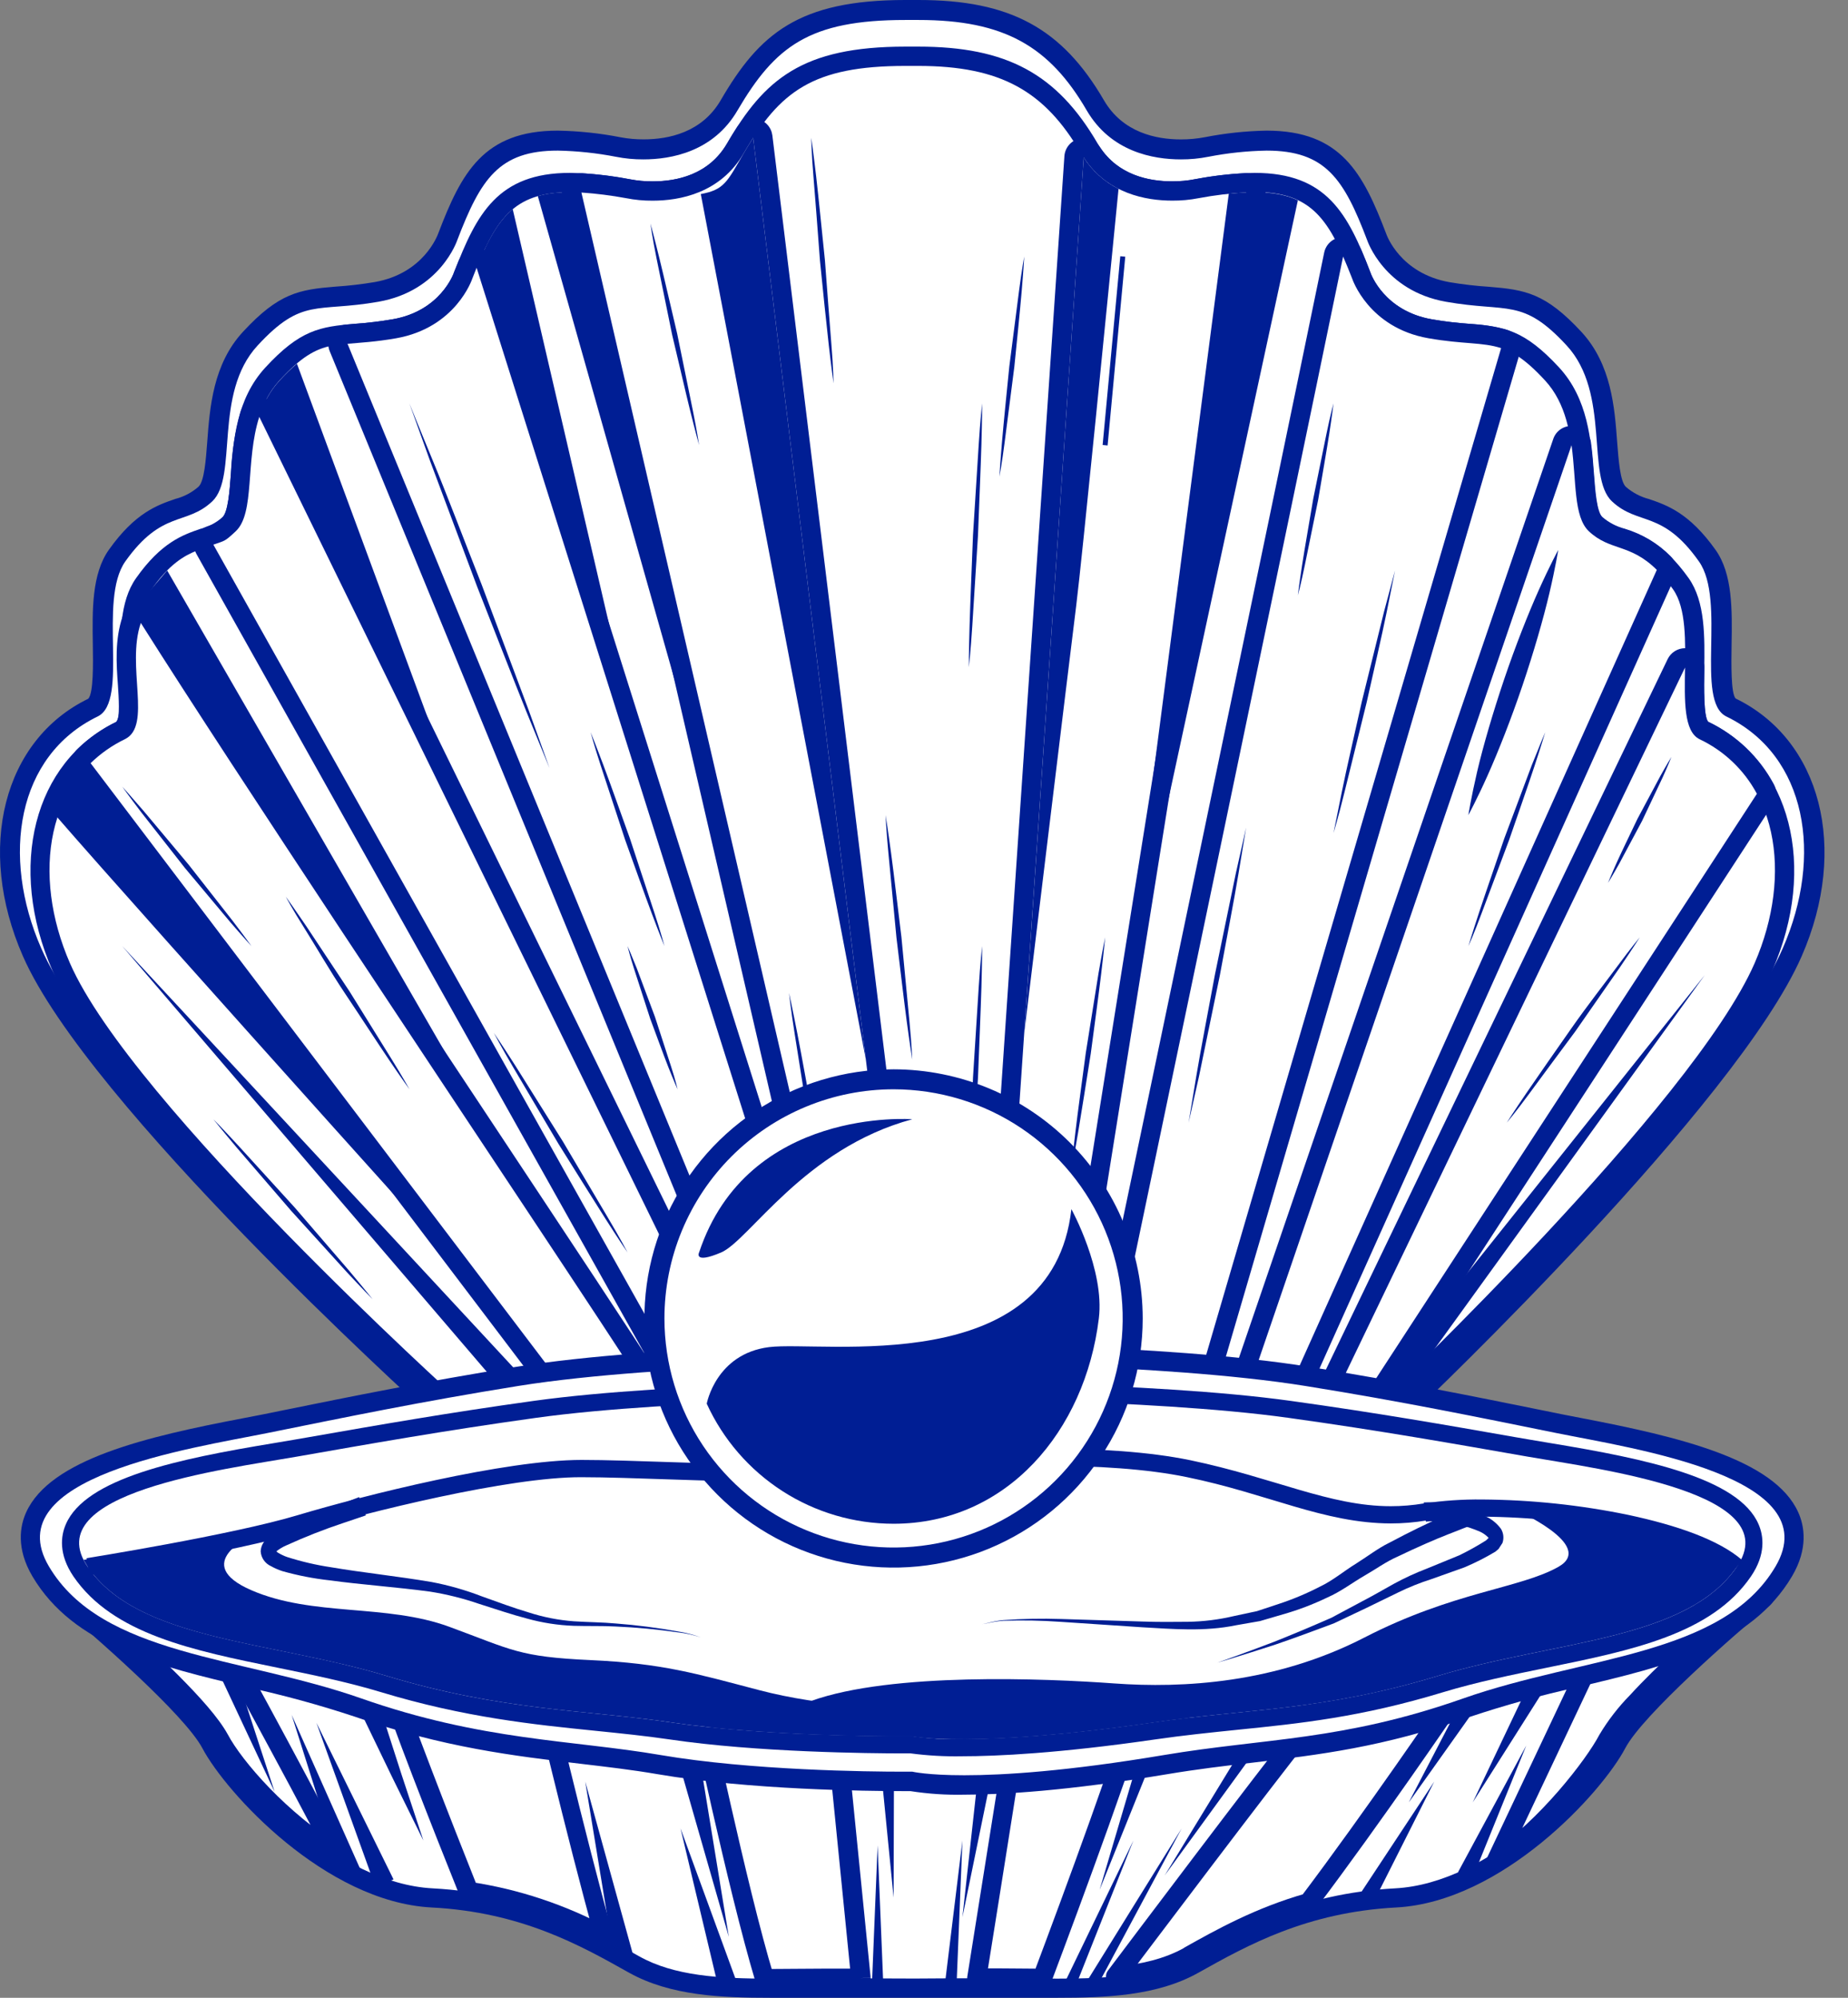 <svg width="74" height="80" viewBox="0 0 74 80" fill="none" xmlns="http://www.w3.org/2000/svg">
<rect x="0" y="0" width="74" height="80" fill="#808080" stroke="none"/>
<path d="M40.019 79.597C38.936 79.597 36.591 79.61 36.591 79.61H36.461C35.454 79.61 34.396 79.597 33.165 79.597C32.761 79.597 30.838 79.614 30.838 79.614C28.943 79.614 26.962 79.54 25.402 78.667C23.401 77.548 20.978 76.192 17.304 75.999C13.206 75.781 9.361 71.552 8.447 69.824C7.559 68.141 2.638 64.049 2.588 64.008C2.528 63.958 2.485 63.89 2.464 63.814C2.443 63.739 2.446 63.658 2.472 63.584C2.498 63.51 2.545 63.445 2.608 63.399C2.672 63.352 2.748 63.326 2.826 63.324L36.393 62.474H36.474H36.728H36.805L70.368 63.324C70.447 63.325 70.524 63.351 70.587 63.398C70.651 63.444 70.699 63.509 70.725 63.584C70.75 63.658 70.753 63.739 70.731 63.815C70.71 63.891 70.665 63.958 70.605 64.008C70.555 64.049 65.632 68.141 64.746 69.824C63.83 71.552 59.985 75.781 55.889 75.999C52.216 76.192 49.796 77.547 47.849 78.636C46.233 79.54 44.252 79.614 42.357 79.614C42.347 79.614 40.425 79.597 40.019 79.597Z" fill="white"/>
<path d="M36.722 62.855L70.351 63.717C70.351 63.717 65.331 67.881 64.395 69.65C63.459 71.418 59.662 75.419 55.861 75.618C52.06 75.818 49.53 77.254 47.594 78.337C46.183 79.126 44.374 79.233 42.347 79.233C41.598 79.233 40.818 79.218 40.018 79.218C38.784 79.218 37.727 79.218 36.722 79.229H36.46C35.455 79.229 34.397 79.218 33.164 79.218C32.366 79.218 31.588 79.233 30.837 79.233C28.812 79.233 26.992 79.126 25.59 78.337C23.654 77.254 21.124 75.818 17.325 75.618C13.526 75.419 9.721 71.407 8.789 69.642C7.857 67.877 2.831 63.717 2.831 63.717L36.46 62.866H36.722V62.855ZM36.46 62.091L36.345 62.1L2.811 62.937C2.654 62.941 2.501 62.993 2.374 63.086C2.247 63.178 2.151 63.308 2.099 63.456C2.048 63.605 2.043 63.766 2.085 63.918C2.128 64.07 2.215 64.205 2.337 64.305C3.701 65.436 7.394 68.664 8.102 70.003C9.045 71.788 13.026 76.16 17.279 76.384C20.864 76.567 23.243 77.903 25.152 78.975L25.205 79.004C26.853 79.919 28.886 80 30.832 80C31.198 80 31.583 80 31.965 80C32.348 80 32.756 80 33.159 80C34.243 80 35.19 80 36.089 80H37.099C37.993 80 38.93 80 40.02 80C40.422 80 40.822 80 41.215 80C41.609 80 41.977 80 42.349 80C44.297 80 46.333 79.923 47.975 79.004L48.032 78.973C49.942 77.903 52.322 76.574 55.905 76.384C60.16 76.159 64.144 71.788 65.082 70.003C65.788 68.664 69.476 65.436 70.847 64.305C70.969 64.205 71.056 64.07 71.099 63.918C71.141 63.766 71.136 63.605 71.085 63.456C71.033 63.308 70.938 63.178 70.81 63.086C70.683 62.993 70.531 62.941 70.373 62.937L36.836 62.09L36.722 62.08H36.462L36.46 62.091Z" fill="#001E94"/>
<path d="M47.595 78.33C48.877 77.616 50.413 76.75 52.405 76.183C54.948 72.817 58.107 68.178 58.107 68.178L51.971 69.577C50.873 70.928 45.347 78.252 44.673 79.141C45.764 79.03 46.753 78.803 47.595 78.33Z" fill="white"/>
<path d="M47.594 78.33L47.777 78.667C49.059 77.953 50.562 77.107 52.503 76.554L52.706 76.415C55.261 73.037 58.419 68.397 58.421 68.394C58.464 68.329 58.487 68.254 58.487 68.176C58.487 68.098 58.464 68.022 58.42 67.959C58.376 67.894 58.314 67.845 58.241 67.817C58.169 67.789 58.09 67.783 58.014 67.8L51.879 69.197L51.666 69.329C50.553 70.697 45.042 78.012 44.364 78.914C44.319 78.974 44.292 79.046 44.288 79.121C44.282 79.196 44.299 79.27 44.336 79.336C44.373 79.401 44.428 79.455 44.494 79.489C44.561 79.524 44.636 79.539 44.711 79.531C45.831 79.42 46.873 79.185 47.785 78.674L47.602 78.339L47.419 78.001C46.642 78.436 45.708 78.658 44.648 78.762L44.685 79.147L44.994 79.379C45.664 78.493 51.194 71.16 52.283 69.829L51.97 69.576L52.056 69.955L58.192 68.558L58.106 68.181L57.785 67.963C57.785 67.963 56.998 69.121 55.892 70.699C54.786 72.277 53.362 74.276 52.095 75.954L52.404 76.186L52.298 75.82C50.257 76.4 48.684 77.285 47.406 78.001L47.594 78.33Z" fill="#001E94"/>
<path d="M24.169 77.559C23.071 73.604 21.535 67.104 21.535 67.104C21.535 67.104 14.648 64.517 15.461 67.104C15.989 68.78 17.64 72.989 18.739 75.75C20.64 76.034 22.478 76.646 24.169 77.559Z" fill="white"/>
<path d="M24.169 77.559L24.536 77.455C23.986 75.485 23.326 72.878 22.807 70.757C22.289 68.637 21.914 67.013 21.912 67.013C21.897 66.951 21.868 66.894 21.826 66.846C21.784 66.798 21.732 66.761 21.672 66.739C21.672 66.739 20.894 66.447 19.889 66.154C18.884 65.861 17.653 65.567 16.677 65.565C16.299 65.548 15.922 65.622 15.579 65.781C15.412 65.865 15.271 65.991 15.169 66.147C15.065 66.316 15.012 66.511 15.015 66.709C15.017 66.88 15.046 67.049 15.101 67.211C15.637 68.917 17.285 73.118 18.396 75.884C18.421 75.948 18.462 76.003 18.516 76.046C18.569 76.088 18.633 76.115 18.701 76.124C20.559 76.401 22.356 77 24.01 77.893C24.077 77.927 24.152 77.941 24.227 77.934C24.302 77.926 24.373 77.896 24.431 77.849C24.489 77.802 24.533 77.738 24.555 77.667C24.578 77.595 24.58 77.518 24.559 77.446L24.193 77.55L24.376 77.206C22.645 76.274 20.766 75.648 18.821 75.359L18.768 75.741L19.134 75.599C18.036 72.843 16.388 68.624 15.866 66.98C15.836 66.893 15.82 66.802 15.819 66.709L15.853 66.557C15.914 66.48 15.999 66.427 16.095 66.407C16.296 66.351 16.504 66.327 16.712 66.334C17.534 66.334 18.726 66.609 19.707 66.892C20.196 67.033 20.623 67.174 20.94 67.282C21.256 67.39 21.434 67.465 21.434 67.465L21.571 67.099L21.194 67.187C21.194 67.187 22.721 73.689 23.834 77.658L24.201 77.554L24.384 77.21L24.169 77.559Z" fill="#001E94"/>
<path d="M34.478 79.215L33.379 68.229L27.974 68.185C27.974 68.185 29.523 75.577 30.618 79.233C31.433 79.233 32.286 79.218 33.161 79.218L34.478 79.215Z" fill="white"/>
<path d="M34.477 79.215L34.862 79.176L33.764 68.191C33.754 68.096 33.709 68.008 33.639 67.943C33.569 67.879 33.478 67.843 33.383 67.841L27.978 67.799C27.92 67.798 27.862 67.81 27.809 67.834C27.757 67.859 27.71 67.895 27.674 67.94C27.637 67.984 27.612 68.037 27.598 68.093C27.584 68.149 27.583 68.207 27.595 68.264C27.595 68.264 29.142 75.655 30.248 79.345C30.272 79.424 30.32 79.493 30.386 79.543C30.452 79.593 30.532 79.62 30.614 79.621H30.852C31.601 79.621 32.372 79.605 33.159 79.605H34.474C34.528 79.605 34.582 79.594 34.631 79.572C34.681 79.55 34.725 79.518 34.762 79.478C34.798 79.438 34.826 79.391 34.843 79.34C34.86 79.288 34.866 79.234 34.86 79.18L34.476 79.218V78.832H33.157C32.361 78.832 31.588 78.847 30.85 78.847H30.616V79.233L30.982 79.121C30.433 77.312 29.777 74.544 29.256 72.251C28.734 69.959 28.34 68.108 28.34 68.106L27.961 68.185V68.571L33.02 68.612L34.084 79.26L34.468 79.222L34.477 79.215Z" fill="#001E94"/>
<path d="M41.014 67.249C41.014 67.249 39.733 75.375 39.118 79.213H40.02C40.606 79.213 41.183 79.222 41.743 79.225C42.948 76.016 45.281 69.704 45.865 67.469C46.661 64.411 41.014 67.249 41.014 67.249Z" fill="white"/>
<path d="M41.014 67.249L40.63 67.196C40.63 67.196 40.311 69.227 39.914 71.739C39.517 74.251 39.042 77.232 38.733 79.158C38.725 79.212 38.728 79.267 38.742 79.32C38.757 79.372 38.782 79.421 38.817 79.464C38.854 79.506 38.899 79.54 38.95 79.563C39.001 79.587 39.056 79.599 39.112 79.599H40.015C40.599 79.599 41.172 79.599 41.734 79.612C41.813 79.613 41.891 79.59 41.957 79.545C42.023 79.5 42.072 79.436 42.1 79.361C43.309 76.144 45.638 69.855 46.236 67.568C46.292 67.363 46.323 67.152 46.326 66.94C46.336 66.747 46.298 66.555 46.217 66.38C46.135 66.205 46.011 66.053 45.857 65.936C45.558 65.742 45.205 65.647 44.848 65.665C44.023 65.665 43.047 65.984 42.247 66.29C41.447 66.596 40.844 66.901 40.837 66.905C40.782 66.934 40.734 66.975 40.698 67.026C40.662 67.076 40.639 67.135 40.63 67.196L41.013 67.257L41.187 67.603C41.187 67.603 41.328 67.531 41.569 67.42C42.075 67.187 42.593 66.981 43.12 66.802C43.675 66.595 44.258 66.472 44.85 66.436C45.041 66.421 45.233 66.464 45.4 66.559C45.486 66.629 45.539 66.693 45.546 66.936C45.544 67.082 45.522 67.228 45.482 67.368C44.911 69.566 42.574 75.884 41.371 79.086L41.738 79.222V78.836C41.188 78.836 40.602 78.823 40.013 78.823H39.11V79.209L39.491 79.269C40.11 75.424 41.388 67.306 41.388 67.306L41.007 67.246L41.181 67.592L41.014 67.249Z" fill="#001E94"/>
<path d="M8.544 65.032L3.628 63.692L4.194 64.878C5.752 66.246 8.167 68.47 8.786 69.639C9.405 70.807 11.236 72.909 13.497 74.287C11.706 70.792 8.736 65.411 8.553 65.028" fill="white"/>
<path d="M8.646 64.66L3.729 63.318C3.657 63.298 3.582 63.3 3.511 63.322C3.441 63.344 3.378 63.386 3.331 63.443C3.284 63.499 3.254 63.569 3.244 63.642C3.235 63.715 3.247 63.79 3.278 63.856L3.846 65.045L3.939 65.169C4.714 65.849 5.702 66.742 6.568 67.608C7.434 68.474 8.181 69.32 8.443 69.824C9.112 71.07 10.963 73.191 13.295 74.621C13.367 74.666 13.452 74.687 13.537 74.679C13.621 74.672 13.701 74.636 13.764 74.579C13.826 74.521 13.868 74.445 13.883 74.361C13.898 74.277 13.884 74.191 13.845 74.115C12.947 72.363 11.755 70.142 10.765 68.311C9.774 66.48 8.972 65.028 8.89 64.86L8.198 65.206C8.306 65.42 9.09 66.854 10.08 68.685C11.071 70.516 12.268 72.726 13.152 74.467L13.497 74.284L13.698 73.954C11.501 72.625 9.685 70.521 9.121 69.454C8.755 68.787 7.993 67.941 7.107 67.053C6.22 66.165 5.224 65.266 4.441 64.582L4.186 64.871L4.534 64.706L4.331 64.279L8.436 65.398L8.639 64.653L8.646 64.66Z" fill="#001E94"/>
<path d="M64.396 65.032L59.912 74.52C61.951 73.148 63.828 70.71 64.396 69.635C64.822 68.827 66.102 67.52 67.365 66.339L68.706 63.66L64.396 65.032Z" fill="white"/>
<path d="M64.396 65.032L64.048 64.867L59.562 74.361C59.526 74.437 59.515 74.523 59.533 74.606C59.55 74.689 59.595 74.763 59.659 74.818C59.723 74.874 59.804 74.906 59.888 74.912C59.973 74.917 60.057 74.894 60.128 74.848C62.25 73.412 64.123 70.972 64.738 69.824C65.053 69.307 65.427 68.828 65.851 68.397C66.373 67.832 67.003 67.216 67.631 66.629L67.713 66.519L69.05 63.842C69.086 63.774 69.102 63.696 69.094 63.62C69.086 63.543 69.055 63.47 69.005 63.411C68.956 63.352 68.889 63.309 68.815 63.288C68.741 63.267 68.662 63.268 68.588 63.293L64.28 64.657C64.23 64.672 64.183 64.699 64.143 64.734C64.103 64.769 64.07 64.812 64.048 64.86L64.396 65.025L64.513 65.391L67.951 64.301L67.014 66.173L67.358 66.347L67.094 66.063C66.459 66.658 65.813 67.286 65.276 67.874C64.805 68.352 64.393 68.885 64.048 69.461C63.526 70.463 61.647 72.898 59.688 74.205L59.904 74.527L60.254 74.69L64.738 65.199L64.388 65.032L64.505 65.398L64.396 65.032Z" fill="#001E94"/>
<path d="M17.668 56.394C17.569 56.394 17.473 56.357 17.399 56.291C16.846 55.797 3.846 43.98 1.283 38.126C-0.515 34.012 0.52 29.887 3.74 28.33C4.163 28.125 4.143 26.906 4.125 25.829C4.103 24.495 4.081 23.112 4.694 22.25C5.674 20.873 6.465 20.602 7.161 20.36C7.557 20.253 7.923 20.056 8.232 19.785C8.576 19.463 8.638 18.625 8.706 17.738C8.803 16.411 8.926 14.759 10.03 13.564C11.43 12.046 12.201 11.984 13.476 11.881C13.926 11.845 14.437 11.802 15.085 11.698C17.282 11.31 17.906 9.574 17.93 9.501C18.827 7.163 19.615 5.639 22.346 5.639C23.151 5.654 23.952 5.74 24.741 5.894C25.082 5.961 25.429 5.994 25.776 5.993C26.874 5.993 28.354 5.683 29.205 4.224C30.709 1.63 32.146 0.399 36.254 0.399H36.784C40.282 0.399 42.262 1.465 43.86 4.211C44.712 5.676 46.193 5.98 47.288 5.98C47.629 5.982 47.969 5.95 48.304 5.885C49.1 5.73 49.908 5.644 50.719 5.63C53.451 5.63 54.238 7.154 55.13 9.475C55.159 9.565 55.772 11.306 57.981 11.689C58.629 11.802 59.14 11.845 59.59 11.872C60.872 11.975 61.635 12.037 63.036 13.555C64.134 14.75 64.263 16.402 64.36 17.729C64.425 18.615 64.49 19.454 64.834 19.776C65.142 20.047 65.509 20.244 65.905 20.351C66.603 20.591 67.392 20.864 68.371 22.241C68.985 23.103 68.963 24.485 68.941 25.82C68.922 26.897 68.902 28.116 69.325 28.321C72.546 29.883 73.579 33.997 71.781 38.117C69.228 43.965 56.847 55.78 56.322 56.28C56.247 56.352 56.148 56.392 56.045 56.392L17.668 56.394Z" fill="white"/>
<path d="M36.779 0.8C40.204 0.8 42.019 1.849 43.513 4.416C44.48 6.077 46.171 6.383 47.286 6.383C47.655 6.385 48.023 6.35 48.385 6.278C49.154 6.128 49.934 6.045 50.718 6.031C53.08 6.031 53.814 7.165 54.746 9.618C54.746 9.618 55.416 11.645 57.902 12.084C60.389 12.524 60.964 11.919 62.734 13.835C64.505 15.75 63.498 19.093 64.55 20.078C65.603 21.063 66.565 20.406 68.029 22.48C69.137 24.041 67.866 28.074 69.128 28.691C72.371 30.264 72.999 34.285 71.391 37.967C68.841 43.807 56.022 56 56.022 56H17.667C17.667 56 4.197 43.807 1.648 37.967C0.039 34.285 0.668 30.264 3.911 28.691C5.18 28.074 3.911 24.041 5.019 22.48C6.495 20.406 7.45 21.063 8.498 20.078C9.545 19.093 8.527 15.77 10.316 13.835C12.105 11.899 12.663 12.52 15.151 12.084C17.64 11.649 18.31 9.618 18.31 9.618C19.249 7.165 19.981 6.029 22.338 6.031C23.119 6.046 23.897 6.129 24.663 6.278C25.025 6.35 25.393 6.385 25.762 6.383C26.877 6.383 28.57 6.077 29.535 4.416C31.042 1.849 32.408 0.8 36.253 0.8H36.782H36.779ZM36.782 0H36.253C31.978 0 30.409 1.351 28.86 4.013C28.105 5.31 26.767 5.581 25.776 5.581C25.465 5.583 25.154 5.555 24.848 5.497C24.021 5.335 23.181 5.246 22.338 5.231C19.357 5.231 18.474 6.93 17.555 9.331C17.522 9.426 16.966 10.949 15.007 11.295C14.486 11.383 13.962 11.444 13.436 11.478C11.989 11.595 11.167 11.729 9.728 13.289C8.529 14.585 8.401 16.316 8.298 17.703C8.245 18.403 8.181 19.274 7.95 19.489C7.684 19.723 7.366 19.891 7.022 19.979C6.306 20.225 5.414 20.529 4.361 22.014C3.671 22.984 3.695 24.432 3.717 25.833C3.728 26.552 3.748 27.757 3.534 27.981C0.139 29.628 -0.974 33.968 0.916 38.285C3.506 44.218 16.576 56.091 17.131 56.595C17.278 56.729 17.47 56.803 17.669 56.804H56.046C56.251 56.803 56.447 56.724 56.595 56.582C57.124 56.08 69.56 44.21 72.147 38.287C74.033 33.97 72.92 29.63 69.5 27.971C69.307 27.763 69.328 26.558 69.338 25.838C69.362 24.438 69.386 22.989 68.696 22.019C67.643 20.538 66.751 20.23 66.034 19.985C65.691 19.896 65.373 19.728 65.105 19.496C64.875 19.28 64.811 18.408 64.757 17.709C64.655 16.321 64.527 14.596 63.329 13.295C61.888 11.735 61.066 11.601 59.622 11.484C59.094 11.45 58.569 11.389 58.049 11.301C56.055 10.949 55.518 9.389 55.513 9.373C54.581 6.93 53.699 5.231 50.718 5.231C49.889 5.246 49.064 5.334 48.251 5.493C47.933 5.554 47.61 5.584 47.286 5.583C46.298 5.583 44.959 5.312 44.205 4.015C42.524 1.126 40.441 0 36.779 0H36.782Z" fill="#001E94"/>
<path d="M18.31 56.394L18.05 56.295C17.515 55.812 4.92 44.394 2.449 38.731C0.711 34.754 1.716 30.77 4.829 29.261C5.239 29.061 5.221 27.884 5.195 26.844C5.175 25.551 5.153 24.217 5.744 23.382C6.691 22.051 7.454 21.787 8.124 21.551C8.507 21.451 8.862 21.263 9.159 21.001C9.492 20.688 9.553 19.879 9.617 19.022C9.712 17.741 9.831 16.142 10.898 14.994C12.253 13.529 12.998 13.465 14.231 13.366C14.666 13.332 15.161 13.289 15.787 13.183C17.92 12.817 18.512 11.131 18.534 11.059C19.409 8.789 20.176 7.31 22.818 7.31C23.595 7.325 24.369 7.407 25.132 7.555C25.462 7.62 25.798 7.651 26.134 7.648C27.192 7.648 28.626 7.353 29.446 5.942C30.9 3.443 32.291 2.252 36.254 2.252H36.763C40.142 2.252 42.061 3.287 43.608 5.942C44.431 7.353 45.862 7.648 46.921 7.648C47.251 7.651 47.58 7.621 47.904 7.559C48.673 7.408 49.453 7.325 50.236 7.31C52.879 7.31 53.64 8.774 54.501 11.026C54.53 11.114 55.123 12.791 57.256 13.167C57.883 13.275 58.377 13.317 58.813 13.35C60.045 13.449 60.79 13.509 62.143 14.978C63.211 16.133 63.33 17.724 63.425 19.006C63.489 19.863 63.549 20.672 63.881 20.985C64.179 21.246 64.534 21.434 64.917 21.534C65.589 21.767 66.354 22.03 67.297 23.365C67.891 24.198 67.869 25.535 67.847 26.828C67.828 27.867 67.81 29.045 68.213 29.244C71.326 30.753 72.322 34.737 70.593 38.714C68.123 44.366 56.156 55.788 55.649 56.273C55.576 56.34 55.481 56.378 55.382 56.377L18.31 56.394Z" fill="white"/>
<path d="M36.77 2.64C40.082 2.64 41.837 3.654 43.283 6.135C44.215 7.739 45.846 8.036 46.928 8.036C47.287 8.039 47.646 8.005 47.998 7.935C48.738 7.788 49.49 7.706 50.244 7.69C52.529 7.69 53.238 8.788 54.148 11.159C54.148 11.159 54.794 13.119 57.198 13.54C59.602 13.961 60.157 13.38 61.867 15.233C63.577 17.086 62.609 20.314 63.625 21.276C64.641 22.237 65.566 21.592 66.994 23.599C68.065 25.104 66.838 29.006 68.063 29.601C71.198 31.121 71.806 35.01 70.26 38.573C67.792 44.218 55.402 56.005 55.402 56.005H18.311C18.311 56.005 5.269 44.218 2.802 38.573C1.25 35.015 1.856 31.126 4.999 29.601C6.224 29.006 4.999 25.104 6.069 23.599C7.495 21.585 8.42 22.23 9.438 21.276C10.456 20.322 9.467 17.112 11.194 15.233C12.92 13.355 13.46 13.97 15.864 13.549C18.268 13.128 18.915 11.169 18.915 11.169C19.83 8.788 20.533 7.699 22.818 7.699C23.573 7.714 24.324 7.794 25.065 7.939C25.417 8.009 25.775 8.042 26.134 8.04C27.213 8.04 28.848 7.743 29.782 6.139C31.226 3.662 32.539 2.64 36.254 2.64H36.763H36.77ZM36.763 1.867H36.254C32.12 1.867 30.604 3.175 29.113 5.747C28.381 7 27.099 7.263 26.134 7.263C25.833 7.265 25.532 7.237 25.235 7.181C24.439 7.024 23.63 6.937 22.818 6.923C19.935 6.923 19.081 8.571 18.192 10.887C18.16 10.98 17.624 12.452 15.731 12.784C15.228 12.87 14.72 12.931 14.211 12.967C12.814 13.08 12.014 13.21 10.626 14.717C9.467 15.973 9.344 17.647 9.244 18.987C9.194 19.664 9.132 20.503 8.909 20.713C8.65 20.938 8.343 21.098 8.011 21.182C7.319 21.422 6.457 21.721 5.448 23.152C4.782 24.09 4.804 25.49 4.826 26.843C4.837 27.539 4.855 28.702 4.642 28.92C1.356 30.509 0.279 34.704 2.105 38.878C4.608 44.611 17.263 56.089 17.802 56.576C17.944 56.705 18.128 56.776 18.32 56.776H55.397C55.595 56.775 55.786 56.7 55.931 56.564C56.44 56.078 68.462 44.602 70.962 38.88C72.793 34.704 71.709 30.509 68.398 28.907C68.215 28.702 68.232 27.539 68.243 26.843C68.264 25.49 68.287 24.097 67.62 23.152C66.6 21.721 65.74 21.422 65.047 21.182C64.715 21.098 64.408 20.938 64.148 20.713C63.927 20.503 63.865 19.664 63.815 18.987C63.715 17.645 63.59 15.973 62.433 14.717C61.04 13.21 60.245 13.08 58.848 12.967C58.421 12.932 57.932 12.893 57.328 12.784C55.439 12.45 54.9 10.986 54.878 10.916C53.979 8.565 53.128 6.923 50.244 6.923C49.445 6.937 48.649 7.021 47.864 7.174C47.557 7.235 47.244 7.265 46.93 7.263C45.974 7.263 44.682 7 43.953 5.747C42.324 2.953 40.309 1.867 36.77 1.867H36.763Z" fill="#001E94"/>
<path d="M20.531 8.376C19.856 8.939 19.409 9.858 18.915 11.169C18.616 11.912 18.089 12.541 17.41 12.965C17.387 13.297 17.416 13.632 17.496 13.955C18.195 16.757 26.607 34.552 26.607 34.552L20.531 8.376Z" fill="#001E94"/>
<path d="M21.536 7.853L29.592 36.346C29.592 36.346 25.93 12.597 24.149 7.794C23.03 7.648 22.193 7.664 21.536 7.853Z" fill="#001E94"/>
<path d="M10.07 18.398L19.774 35.909L11.89 14.563C11.644 14.774 11.411 15.001 11.193 15.241C10.38 16.122 10.167 17.299 10.07 18.398Z" fill="#001E94"/>
<path d="M6.694 22.845L17.994 42.432L4.896 24.945L6.694 22.845Z" fill="#001E94"/>
<path d="M2.174 32.591C5.836 36.822 21.822 54.562 21.822 54.562C21.822 54.562 6.352 32.966 3.9 30.31C2.789 31.249 2.324 31.086 2.174 32.591Z" fill="#001E94"/>
<path d="M22.917 56.394C22.857 56.394 22.798 56.381 22.745 56.354C22.692 56.328 22.645 56.289 22.609 56.242L3.318 30.795C3.262 30.72 3.234 30.626 3.241 30.532C3.248 30.438 3.289 30.35 3.357 30.284C3.786 29.864 4.281 29.516 4.822 29.253C5.204 29.07 5.155 28.311 5.096 27.433C5.041 26.602 4.977 25.659 5.265 24.821C5.288 24.752 5.33 24.691 5.387 24.645C5.444 24.599 5.513 24.57 5.585 24.562H5.631C5.696 24.563 5.761 24.58 5.818 24.612C5.875 24.644 5.922 24.69 5.957 24.746C7.634 27.401 10.21 31.352 14.062 37.178C15.747 39.697 17.444 42.264 19.043 44.676C22.314 49.603 25.14 53.858 26.366 55.795C26.403 55.853 26.424 55.92 26.426 55.989C26.427 56.058 26.411 56.127 26.377 56.187C26.345 56.248 26.296 56.298 26.237 56.333C26.177 56.368 26.11 56.387 26.041 56.386L22.917 56.394Z" fill="white"/>
<path d="M5.639 24.945C7.611 28.069 10.621 32.65 13.748 37.385C18.82 45.056 24.214 53.122 26.047 56H22.918L3.628 30.561C4.031 30.169 4.494 29.845 5 29.601C6.098 29.067 5.046 26.683 5.639 24.945ZM5.639 24.172H5.549C5.404 24.189 5.267 24.247 5.154 24.338C5.04 24.43 4.954 24.551 4.907 24.689C4.595 25.604 4.659 26.586 4.723 27.453C4.753 27.908 4.809 28.75 4.672 28.896C4.089 29.178 3.555 29.552 3.092 30.004C2.958 30.136 2.876 30.311 2.862 30.499C2.849 30.686 2.904 30.872 3.017 31.022L22.308 56.472C22.38 56.567 22.473 56.645 22.58 56.698C22.686 56.751 22.804 56.778 22.923 56.778H26.052C26.191 56.778 26.327 56.741 26.446 56.67C26.565 56.6 26.663 56.499 26.73 56.377C26.797 56.256 26.829 56.118 26.825 55.98C26.82 55.841 26.779 55.707 26.704 55.59C25.472 53.651 22.645 49.394 19.38 44.465C17.78 42.054 16.084 39.487 14.405 36.958C10.56 31.136 7.981 27.186 6.305 24.533C6.235 24.42 6.137 24.327 6.02 24.263C5.903 24.199 5.772 24.167 5.639 24.169V24.172Z" fill="#001E94"/>
<path d="M27.707 56.394C27.638 56.394 27.57 56.376 27.511 56.342C27.451 56.307 27.402 56.258 27.368 56.198L8.207 21.999C8.181 21.95 8.165 21.896 8.161 21.841C8.157 21.785 8.165 21.729 8.185 21.677C8.205 21.625 8.235 21.578 8.275 21.539C8.314 21.5 8.362 21.469 8.414 21.45L8.597 21.384C8.839 21.302 8.839 21.302 9.163 20.998C9.487 20.694 9.558 19.875 9.621 19.017C9.679 18.255 9.741 17.391 10.002 16.578C10.025 16.504 10.07 16.44 10.131 16.392C10.192 16.344 10.265 16.315 10.342 16.309H10.371C10.444 16.308 10.514 16.328 10.575 16.367C10.637 16.405 10.686 16.46 10.717 16.525L29.942 55.835C29.97 55.894 29.982 55.959 29.978 56.023C29.974 56.088 29.953 56.15 29.919 56.205C29.884 56.26 29.836 56.305 29.779 56.336C29.723 56.367 29.659 56.384 29.595 56.385L27.707 56.394Z" fill="white"/>
<path d="M10.381 16.691L29.606 56H27.707L8.544 21.81C9.017 21.642 8.982 21.702 9.438 21.276C10.221 20.543 9.815 18.461 10.381 16.698V16.691ZM10.381 15.924H10.324C10.17 15.934 10.023 15.991 9.901 16.087C9.78 16.182 9.69 16.311 9.643 16.458C9.411 17.282 9.278 18.131 9.246 18.987C9.194 19.664 9.132 20.505 8.909 20.715C8.645 20.96 8.645 20.96 8.482 21.017L8.282 21.085C8.177 21.123 8.081 21.184 8.002 21.263C7.922 21.342 7.86 21.438 7.821 21.543C7.781 21.648 7.765 21.76 7.774 21.872C7.782 21.984 7.815 22.093 7.87 22.191L27.031 56.379C27.098 56.499 27.196 56.599 27.315 56.669C27.434 56.738 27.569 56.775 27.707 56.774H29.598C29.73 56.773 29.859 56.739 29.973 56.675C30.088 56.611 30.184 56.519 30.254 56.408C30.324 56.297 30.364 56.169 30.371 56.038C30.377 55.907 30.35 55.777 30.292 55.659L11.075 16.35C11.011 16.22 10.912 16.11 10.79 16.034C10.667 15.957 10.525 15.916 10.381 15.916V15.924Z" fill="#001E94"/>
<path d="M31.279 56.393C31.201 56.395 31.125 56.374 31.059 56.331C30.994 56.289 30.943 56.227 30.913 56.155L13.563 13.915C13.54 13.859 13.531 13.799 13.535 13.738C13.54 13.678 13.559 13.62 13.59 13.568C13.621 13.516 13.665 13.472 13.716 13.44C13.767 13.408 13.825 13.388 13.885 13.382L14.251 13.353C14.687 13.318 15.18 13.276 15.808 13.17C17.959 12.791 18.554 11.064 18.554 11.048L18.737 10.588C18.766 10.515 18.817 10.453 18.882 10.409C18.948 10.366 19.025 10.343 19.103 10.345H19.118C19.195 10.351 19.269 10.381 19.329 10.43C19.389 10.479 19.433 10.545 19.455 10.62L33.747 55.892C33.766 55.949 33.771 56.011 33.761 56.071C33.751 56.131 33.727 56.187 33.691 56.236C33.655 56.285 33.608 56.324 33.554 56.352C33.5 56.379 33.44 56.393 33.379 56.393H31.279Z" fill="white"/>
<path d="M19.087 10.728L33.379 56H31.279L13.916 13.767C14.427 13.72 15.033 13.692 15.858 13.547C18.263 13.125 18.909 11.167 18.909 11.167C18.968 11.015 19.024 10.871 19.081 10.73L19.087 10.728ZM19.081 9.957C18.928 9.957 18.779 10.003 18.652 10.088C18.525 10.174 18.426 10.295 18.369 10.437L18.186 10.882C18.16 10.986 17.624 12.451 15.73 12.784C15.228 12.871 14.721 12.932 14.213 12.967L13.846 12.998C13.726 13.009 13.61 13.048 13.507 13.112C13.404 13.177 13.318 13.264 13.255 13.367C13.193 13.471 13.155 13.588 13.146 13.708C13.136 13.829 13.156 13.95 13.202 14.062L30.559 56.297C30.618 56.439 30.717 56.56 30.844 56.645C30.972 56.731 31.122 56.776 31.275 56.776H33.379C33.5 56.776 33.62 56.747 33.727 56.691C33.835 56.636 33.929 56.556 34 56.458C34.071 56.36 34.118 56.247 34.138 56.127C34.157 56.007 34.148 55.885 34.111 55.769L19.823 10.495C19.777 10.341 19.684 10.206 19.557 10.107C19.431 10.009 19.276 9.952 19.116 9.946L19.081 9.957Z" fill="#001E94"/>
<path d="M34.467 56.393C34.38 56.393 34.295 56.364 34.226 56.31C34.158 56.255 34.11 56.18 34.09 56.095L22.906 7.798C22.893 7.741 22.893 7.682 22.905 7.625C22.918 7.569 22.943 7.515 22.979 7.47C23.015 7.424 23.061 7.387 23.113 7.361C23.166 7.336 23.223 7.322 23.281 7.322H23.305C23.919 7.363 24.531 7.44 25.136 7.551C25.466 7.618 25.801 7.65 26.138 7.646C27.196 7.646 28.63 7.351 29.45 5.94C29.58 5.716 29.708 5.506 29.838 5.304C29.873 5.249 29.92 5.204 29.977 5.172C30.034 5.14 30.097 5.122 30.162 5.121L30.25 5.13C30.327 5.149 30.397 5.19 30.45 5.25C30.503 5.309 30.537 5.383 30.547 5.462L36.717 55.945C36.724 55.999 36.719 56.054 36.703 56.106C36.687 56.159 36.66 56.207 36.624 56.248C36.588 56.289 36.543 56.322 36.493 56.344C36.443 56.366 36.389 56.377 36.334 56.377L34.467 56.393Z" fill="white"/>
<path d="M30.159 5.518L36.331 56H34.467L23.282 7.71C23.88 7.751 24.476 7.826 25.066 7.935C25.418 8.005 25.776 8.039 26.135 8.036C27.213 8.036 28.848 7.739 29.782 6.135C29.908 5.918 30.035 5.712 30.159 5.518ZM30.159 4.744C30.03 4.744 29.903 4.776 29.79 4.838C29.677 4.9 29.581 4.989 29.511 5.097C29.377 5.302 29.245 5.518 29.112 5.747C28.38 7 27.098 7.263 26.135 7.263C25.833 7.265 25.532 7.237 25.236 7.181C24.605 7.063 23.968 6.982 23.328 6.937H23.282C23.165 6.936 23.049 6.961 22.944 7.011C22.838 7.061 22.745 7.134 22.672 7.226C22.598 7.317 22.547 7.424 22.521 7.538C22.495 7.652 22.496 7.77 22.522 7.884L33.706 56.175C33.745 56.346 33.842 56.498 33.979 56.606C34.115 56.715 34.285 56.774 34.46 56.774H36.324C36.434 56.774 36.542 56.751 36.642 56.706C36.742 56.661 36.831 56.595 36.903 56.513C36.976 56.431 37.03 56.335 37.062 56.23C37.095 56.125 37.105 56.015 37.091 55.906L30.928 5.423C30.908 5.266 30.841 5.118 30.734 5C30.628 4.882 30.488 4.8 30.333 4.764L30.159 4.744Z" fill="#001E94"/>
<path d="M28.062 7.772L34.672 42.432L30.159 5.518C30.034 5.712 29.908 5.917 29.782 6.135C29.113 7.298 28.996 7.598 28.062 7.772Z" fill="#001E94"/>
<path d="M40.018 56.394C39.965 56.394 39.913 56.383 39.864 56.362C39.816 56.341 39.772 56.31 39.736 56.271C39.699 56.233 39.671 56.187 39.653 56.138C39.636 56.087 39.629 56.034 39.634 55.982L43.003 6.28C43.008 6.2 43.039 6.123 43.09 6.061C43.142 5.998 43.212 5.954 43.29 5.934L43.389 5.921C43.453 5.921 43.516 5.937 43.572 5.968C43.629 5.998 43.676 6.042 43.711 6.095C44.55 7.377 45.925 7.648 46.932 7.648C47.261 7.651 47.589 7.621 47.912 7.558C48.562 7.437 49.221 7.359 49.882 7.324H49.898C49.954 7.323 50.01 7.335 50.061 7.358C50.112 7.382 50.157 7.416 50.194 7.458C50.23 7.501 50.257 7.551 50.272 7.605C50.287 7.659 50.29 7.715 50.281 7.771L42.554 56.068C42.539 56.158 42.492 56.24 42.422 56.3C42.352 56.359 42.263 56.392 42.172 56.392L40.018 56.394Z" fill="white"/>
<path d="M43.395 6.307C44.343 7.761 45.9 8.034 46.938 8.034C47.295 8.037 47.652 8.004 48.003 7.935C48.631 7.817 49.266 7.74 49.904 7.704L42.177 56H40.019L43.395 6.307ZM43.395 5.533L43.199 5.559C43.042 5.599 42.902 5.688 42.798 5.813C42.695 5.938 42.633 6.093 42.622 6.254L39.253 55.948C39.246 56.054 39.261 56.16 39.296 56.26C39.332 56.359 39.388 56.451 39.46 56.528C39.532 56.605 39.619 56.667 39.716 56.71C39.813 56.752 39.918 56.774 40.024 56.774H42.177C42.361 56.774 42.539 56.708 42.679 56.589C42.819 56.469 42.912 56.304 42.941 56.122L50.667 7.827C50.685 7.717 50.679 7.604 50.648 7.496C50.618 7.388 50.565 7.288 50.492 7.203C50.42 7.118 50.33 7.05 50.228 7.003C50.126 6.956 50.016 6.932 49.904 6.932H49.871C49.199 6.969 48.53 7.05 47.868 7.173C47.562 7.234 47.25 7.263 46.938 7.261C46.022 7.261 44.785 7.023 44.041 5.885C43.971 5.777 43.876 5.688 43.763 5.626C43.65 5.565 43.523 5.533 43.395 5.533Z" fill="#001E94"/>
<path d="M44.253 56.393C44.196 56.394 44.139 56.381 44.087 56.357C44.035 56.332 43.989 56.297 43.953 56.252C43.916 56.208 43.89 56.156 43.877 56.1C43.863 56.044 43.862 55.986 43.874 55.93C45.934 46.098 50.986 21.966 53.404 10.2C53.419 10.118 53.46 10.043 53.521 9.987C53.583 9.93 53.66 9.895 53.743 9.887H53.783C53.859 9.887 53.932 9.909 53.995 9.951C54.058 9.992 54.107 10.051 54.137 10.12C54.26 10.4 54.382 10.702 54.503 11.035C54.534 11.123 55.127 12.8 57.26 13.175C57.887 13.283 58.381 13.325 58.817 13.358C59.293 13.376 59.766 13.451 60.225 13.582C60.32 13.613 60.4 13.679 60.447 13.768C60.493 13.857 60.504 13.96 60.476 14.056L48.155 56.109C48.132 56.189 48.083 56.258 48.017 56.308C47.952 56.358 47.871 56.385 47.789 56.386L44.253 56.393Z" fill="white"/>
<path d="M53.783 10.272C53.902 10.546 54.023 10.843 54.149 11.165C54.149 11.165 54.795 13.124 57.199 13.545C58.598 13.791 59.371 13.697 60.109 13.941L47.788 56H44.253C45.683 49.17 51.21 22.772 53.783 10.272ZM53.783 9.499H53.702C53.539 9.517 53.385 9.586 53.263 9.696C53.142 9.807 53.058 9.953 53.025 10.114C50.61 21.869 45.556 46.001 43.495 55.84C43.471 55.953 43.473 56.07 43.501 56.181C43.528 56.293 43.58 56.398 43.652 56.487C43.725 56.576 43.816 56.648 43.92 56.697C44.024 56.747 44.138 56.773 44.253 56.773H47.788C47.955 56.773 48.117 56.72 48.251 56.621C48.385 56.522 48.483 56.383 48.532 56.223L60.85 14.166C60.907 13.973 60.886 13.766 60.793 13.588C60.699 13.409 60.54 13.275 60.349 13.212C59.86 13.072 59.357 12.991 58.849 12.97C58.34 12.935 57.834 12.874 57.331 12.787C55.405 12.45 54.885 10.938 54.88 10.922C54.74 10.556 54.616 10.246 54.491 9.962C54.431 9.824 54.332 9.707 54.206 9.625C54.08 9.543 53.933 9.499 53.783 9.499Z" fill="#001E94"/>
<path d="M49.871 56.394C49.81 56.394 49.75 56.38 49.695 56.352C49.641 56.324 49.594 56.284 49.558 56.234C49.522 56.184 49.499 56.126 49.49 56.065C49.481 56.004 49.487 55.941 49.507 55.883L62.563 17.704C62.59 17.628 62.639 17.561 62.705 17.515C62.77 17.468 62.849 17.442 62.93 17.442H62.966C63.053 17.45 63.134 17.487 63.197 17.547C63.26 17.608 63.3 17.687 63.312 17.773C63.371 18.194 63.404 18.614 63.433 19.013C63.495 19.87 63.556 20.679 63.889 20.992C64.188 21.252 64.542 21.44 64.925 21.541C65.564 21.725 66.146 22.069 66.615 22.539C66.671 22.594 66.709 22.665 66.723 22.743C66.738 22.82 66.728 22.9 66.696 22.971L51.799 56.159C51.77 56.228 51.722 56.286 51.66 56.328C51.598 56.369 51.526 56.392 51.451 56.394H49.871Z" fill="white"/>
<path d="M62.929 17.828C63.129 19.273 63.004 20.693 63.625 21.276C64.48 22.076 65.273 21.755 66.344 22.821L51.451 56H49.876L62.929 17.828ZM62.929 17.055C62.767 17.055 62.61 17.105 62.478 17.199C62.347 17.293 62.248 17.426 62.197 17.579L49.14 55.751C49.1 55.867 49.089 55.992 49.106 56.113C49.124 56.235 49.171 56.351 49.242 56.451C49.314 56.551 49.409 56.633 49.518 56.689C49.628 56.745 49.749 56.775 49.872 56.774H51.451C51.6 56.775 51.746 56.732 51.871 56.651C51.996 56.57 52.095 56.455 52.156 56.318L67.054 23.138C67.118 22.994 67.137 22.834 67.109 22.68C67.08 22.525 67.005 22.383 66.893 22.272C66.384 21.759 65.754 21.381 65.062 21.173C64.73 21.087 64.422 20.926 64.163 20.703C63.941 20.492 63.879 19.652 63.828 18.974C63.797 18.57 63.767 18.15 63.707 17.714C63.683 17.542 63.602 17.383 63.476 17.262C63.351 17.141 63.188 17.067 63.015 17.05L62.929 17.055Z" fill="#001E94"/>
<path d="M53.399 56.393C53.334 56.393 53.27 56.377 53.213 56.346C53.157 56.314 53.108 56.269 53.074 56.215C53.039 56.16 53.018 56.097 53.014 56.032C53.01 55.968 53.022 55.903 53.049 55.844L67.126 26.571C67.157 26.505 67.207 26.45 67.268 26.411C67.33 26.372 67.401 26.352 67.474 26.351L67.563 26.362C67.649 26.383 67.725 26.432 67.779 26.501C67.833 26.571 67.861 26.657 67.86 26.745C67.841 27.884 67.823 29.065 68.226 29.264C69.276 29.763 70.138 30.585 70.685 31.61C70.718 31.671 70.734 31.739 70.731 31.809C70.728 31.878 70.707 31.945 70.668 32.003L54.902 56.21C54.867 56.264 54.819 56.308 54.763 56.338C54.707 56.369 54.644 56.385 54.58 56.384L53.399 56.393Z" fill="white"/>
<path d="M67.474 26.732C67.454 28.052 67.415 29.295 68.063 29.605C69.04 30.069 69.842 30.834 70.352 31.787L54.58 56H53.399L67.474 26.732ZM67.474 25.957C67.328 25.958 67.186 25.999 67.063 26.076C66.94 26.154 66.841 26.264 66.778 26.395L52.701 55.661C52.645 55.779 52.619 55.909 52.626 56.04C52.634 56.171 52.674 56.297 52.744 56.408C52.814 56.519 52.91 56.61 53.025 56.673C53.139 56.736 53.268 56.769 53.399 56.769H54.58C54.709 56.769 54.835 56.737 54.948 56.675C55.061 56.614 55.156 56.525 55.226 56.417L71 32.199C71.076 32.083 71.12 31.948 71.126 31.809C71.131 31.67 71.099 31.532 71.033 31.41C70.448 30.313 69.525 29.433 68.402 28.9C68.219 28.695 68.235 27.529 68.246 26.833V26.736C68.25 26.559 68.192 26.387 68.083 26.247C67.975 26.108 67.822 26.01 67.649 25.97L67.474 25.957Z" fill="#001E94"/>
<path d="M43.095 24.253C43.334 22.339 44.376 11.771 44.79 7.563C44.221 7.277 43.739 6.843 43.395 6.307L41.015 41.363C41.015 41.363 42.796 26.651 43.095 24.253Z" fill="#001E94"/>
<path d="M49.204 7.76L44.958 40.473L51.971 8.022C51.308 7.707 50.438 7.626 49.204 7.76Z" fill="#001E94"/>
<path d="M41.014 10.272C41.014 10.272 40.983 10.821 40.912 11.656C40.84 12.491 40.729 13.586 40.617 14.69C40.476 15.788 40.335 16.887 40.229 17.715C40.123 18.542 40.02 19.086 40.02 19.086C40.02 19.086 40.051 18.537 40.123 17.702C40.194 16.867 40.306 15.77 40.417 14.668C40.558 13.569 40.699 12.471 40.806 11.643C40.912 10.816 41.014 10.272 41.014 10.272Z" fill="#001E94"/>
<path d="M39.328 16.153C39.328 16.153 39.328 16.815 39.299 17.8C39.27 18.785 39.211 20.115 39.162 21.437C39.077 22.759 38.995 24.079 38.933 25.071C38.87 26.064 38.795 26.719 38.795 26.719C38.795 26.719 38.795 26.056 38.825 25.071C38.854 24.086 38.911 22.755 38.962 21.433C39.046 20.113 39.129 18.791 39.191 17.8C39.253 16.81 39.328 16.153 39.328 16.153Z" fill="#001E94"/>
<path d="M44.86 10.261L44.153 17.819L44.352 17.839L45.059 10.279" fill="#001E94"/>
<path d="M53.399 16.153C53.399 16.153 53.34 16.638 53.229 17.363C53.117 18.088 52.945 19.049 52.784 20.012C52.588 20.97 52.394 21.926 52.247 22.645C52.101 23.365 51.971 23.835 51.971 23.835C51.971 23.835 52.029 23.35 52.141 22.625C52.253 21.9 52.425 20.941 52.586 19.976C52.782 19.018 52.976 18.06 53.122 17.343C53.269 16.625 53.399 16.153 53.399 16.153Z" fill="#001E94"/>
<path d="M55.862 22.845C55.862 22.845 55.73 23.508 55.531 24.493C55.331 25.478 55.02 26.802 54.727 28.12C54.403 29.433 54.079 30.744 53.837 31.727C53.595 32.71 53.399 33.358 53.399 33.358C53.399 33.358 53.531 32.696 53.731 31.71C53.93 30.725 54.242 29.402 54.535 28.081C54.859 26.77 55.181 25.46 55.426 24.476L55.862 22.845Z" fill="#001E94"/>
<path d="M16.393 16.153C16.393 16.153 16.759 17.068 17.319 18.416C17.879 19.763 18.573 21.6 19.291 23.42L21.177 28.458L22.005 30.76L21.078 28.497C20.529 27.131 19.822 25.311 19.106 23.491C18.419 21.66 17.733 19.829 17.22 18.454L16.393 16.153Z" fill="#001E94"/>
<path d="M23.649 29.321C23.649 29.321 23.864 29.845 24.162 30.641C24.46 31.437 24.838 32.505 25.222 33.571C25.577 34.647 25.931 35.724 26.196 36.529C26.462 37.335 26.606 37.886 26.606 37.886C26.606 37.886 26.392 37.361 26.094 36.566C25.795 35.771 25.42 34.702 25.034 33.636C24.68 32.56 24.325 31.483 24.061 30.676C23.798 29.868 23.649 29.321 23.649 29.321Z" fill="#001E94"/>
<path d="M25.128 37.886C25.128 37.886 25.282 38.234 25.495 38.765L26.227 40.721C26.461 41.442 26.694 42.165 26.872 42.707C27.049 43.249 27.133 43.623 27.133 43.623C27.133 43.623 26.978 43.275 26.767 42.744C26.557 42.213 26.302 41.499 26.035 40.788C25.8 40.067 25.566 39.344 25.392 38.802C25.218 38.26 25.128 37.886 25.128 37.886Z" fill="#001E94"/>
<path d="M4.896 31.502C4.896 31.502 5.242 31.883 5.745 32.467L7.56 34.633L9.301 36.855C9.77 37.467 10.068 37.886 10.068 37.886C10.068 37.886 9.72 37.507 9.218 36.923L7.404 34.757L5.661 32.534C5.194 31.921 4.896 31.502 4.896 31.502Z" fill="#001E94"/>
<path d="M11.444 35.909C11.444 35.909 11.779 36.374 12.263 37.086L14.002 39.71C14.608 40.684 15.212 41.656 15.665 42.387C16.117 43.117 16.397 43.621 16.397 43.621C16.397 43.621 16.06 43.156 15.579 42.443C15.097 41.731 14.48 40.774 13.839 39.818C13.198 38.862 12.634 37.871 12.173 37.143C11.712 36.414 11.444 35.909 11.444 35.909Z" fill="#001E94"/>
<path d="M8.544 44.82C8.544 44.82 8.967 45.248 9.582 45.918L11.809 48.363L13.965 50.867C14.546 51.558 14.921 52.028 14.921 52.028C14.921 52.028 14.5 51.6 13.885 50.939L11.658 48.485L9.502 45.981C8.919 45.29 8.544 44.82 8.544 44.82Z" fill="#001E94"/>
<path d="M25.129 50.154C25.129 50.154 24.763 49.621 24.247 48.809C23.73 47.998 23.051 46.9 22.366 45.81C21.712 44.712 21.057 43.597 20.566 42.766C20.076 41.934 19.775 41.363 19.775 41.363C19.775 41.363 20.142 41.896 20.658 42.709L22.538 45.708C23.192 46.816 23.846 47.922 24.338 48.753C24.831 49.584 25.129 50.154 25.129 50.154Z" fill="#001E94"/>
<path d="M33.379 50.154C33.379 50.154 33.236 49.511 33.048 48.54L32.389 44.976C32.182 43.676 31.977 42.374 31.821 41.396C31.665 40.418 31.596 39.765 31.596 39.765C31.596 39.765 31.738 40.409 31.927 41.38C32.116 42.35 32.346 43.648 32.586 44.943C32.791 46.244 32.998 47.546 33.154 48.522C33.309 49.498 33.379 50.154 33.379 50.154Z" fill="#001E94"/>
<path d="M26.046 8.951C26.046 8.951 26.198 9.501 26.401 10.328C26.604 11.156 26.857 12.267 27.117 13.366C27.344 14.479 27.573 15.592 27.741 16.425C27.91 17.259 27.994 17.824 27.994 17.824C27.994 17.824 27.842 17.275 27.637 16.449C27.432 15.623 27.183 14.518 26.916 13.412C26.69 12.298 26.462 11.185 26.291 10.352C26.121 9.519 26.046 8.951 26.046 8.951Z" fill="#001E94"/>
<path d="M35.461 32.64C35.461 32.64 35.56 33.248 35.682 34.164C35.805 35.079 35.944 36.304 36.096 37.525C36.214 38.752 36.329 39.977 36.417 40.898C36.505 41.819 36.53 42.432 36.53 42.432C36.53 42.432 36.433 41.825 36.31 40.909C36.188 39.993 36.047 38.77 35.897 37.547C35.779 36.321 35.664 35.096 35.576 34.177C35.488 33.257 35.461 32.64 35.461 32.64Z" fill="#001E94"/>
<path d="M44.254 37.534C44.254 37.534 44.199 38.118 44.094 38.999C43.99 39.88 43.829 41.033 43.677 42.196C43.494 43.353 43.311 44.512 43.166 45.38C43.021 46.248 42.902 46.823 42.902 46.823C42.902 46.823 42.955 46.239 43.06 45.358C43.164 44.477 43.325 43.322 43.479 42.161L43.988 38.975C44.136 38.113 44.254 37.534 44.254 37.534Z" fill="#001E94"/>
<path d="M49.899 33.14C49.899 33.14 49.776 33.883 49.591 34.997C49.406 36.11 49.117 37.589 48.844 39.069C48.54 40.546 48.236 42.019 48.007 43.126L47.595 44.957C47.595 44.957 47.718 44.214 47.903 43.099C48.088 41.984 48.377 40.508 48.65 39.027C48.954 37.562 49.258 36.077 49.487 34.971L49.899 33.14Z" fill="#001E94"/>
<path d="M62.397 22.023C62.397 22.023 62.285 22.724 62.043 23.753C61.801 24.782 61.41 26.133 60.963 27.455C60.516 28.777 60 30.088 59.569 31.051C59.139 32.014 58.797 32.641 58.797 32.641C58.797 32.641 58.909 31.938 59.148 30.909C59.388 29.88 59.784 28.528 60.23 27.206C60.677 25.884 61.194 24.573 61.626 23.61C62.058 22.647 62.397 22.023 62.397 22.023Z" fill="#001E94"/>
<path d="M61.876 29.321C61.876 29.321 61.713 29.87 61.446 30.677C61.179 31.485 60.8 32.562 60.43 33.636C60.029 34.702 59.628 35.766 59.331 36.566C59.035 37.366 58.8 37.886 58.8 37.886C58.8 37.886 58.963 37.337 59.231 36.529C59.498 35.722 59.873 34.645 60.239 33.569L61.338 30.639C61.655 29.845 61.876 29.321 61.876 29.321Z" fill="#001E94"/>
<path d="M66.93 30.31C66.93 30.31 66.8 30.639 66.582 31.122L65.752 32.877L64.837 34.589C64.579 35.052 64.392 35.352 64.392 35.352C64.392 35.352 64.522 35.023 64.74 34.539C64.958 34.056 65.269 33.424 65.571 32.787L66.487 31.073C66.743 30.612 66.93 30.31 66.93 30.31Z" fill="#001E94"/>
<path d="M65.662 37.534C65.662 37.534 65.355 38.018 64.873 38.726L63.079 41.304C62.399 42.22 61.72 43.135 61.211 43.829C60.702 44.523 60.336 44.957 60.336 44.957C60.336 44.957 60.642 44.474 61.125 43.767C61.608 43.06 62.266 42.119 62.918 41.187C63.569 40.255 64.276 39.356 64.787 38.664C65.298 37.972 65.662 37.534 65.662 37.534Z" fill="#001E94"/>
<path d="M32.486 5.518C32.486 5.518 32.574 6.13 32.68 7.049C32.786 7.968 32.905 9.199 33.033 10.427C33.127 11.658 33.216 12.888 33.293 13.811C33.37 14.733 33.379 15.352 33.379 15.352C33.379 15.352 33.291 14.741 33.187 13.82C33.083 12.899 32.958 11.672 32.834 10.436C32.739 9.206 32.651 7.974 32.572 7.053C32.493 6.132 32.486 5.518 32.486 5.518Z" fill="#001E94"/>
<path d="M39.328 37.886C39.328 37.886 39.328 38.545 39.299 39.534C39.27 40.523 39.211 41.839 39.162 43.156C39.077 44.472 38.995 45.789 38.933 46.776C38.87 47.762 38.795 48.423 38.795 48.423C38.795 48.423 38.795 47.762 38.825 46.776C38.854 45.789 38.911 44.468 38.962 43.152C39.046 41.837 39.129 40.521 39.191 39.532C39.253 38.544 39.328 37.886 39.328 37.886Z" fill="#001E94"/>
<path d="M68.263 39.047L55.794 56.302L54.998 55.698L68.263 39.047Z" fill="#001E94"/>
<path d="M21.164 56.886L4.896 37.886L21.911 56.221L21.164 56.886Z" fill="#001E94"/>
<path d="M38.614 71.473C37.101 71.473 36.468 71.328 36.44 71.321L36.149 71.334C34.782 71.334 30.034 71.284 26.389 70.66C25.369 70.477 24.351 70.364 23.276 70.239C20.712 69.937 17.818 69.596 14.348 68.377C12.913 67.902 11.454 67.503 9.978 67.181C6.499 66.359 3.203 65.581 1.632 62.921C1.173 62.142 1.094 61.401 1.403 60.724C2.363 58.6 6.832 57.743 9.787 57.177L11.332 56.869C14.159 56.296 17.082 55.703 20.707 55.121C26.504 54.185 36.126 54.176 36.532 54.176C36.631 54.176 46.555 54.185 52.359 55.121C55.984 55.703 58.908 56.296 61.735 56.869L63.277 57.177C66.234 57.743 70.703 58.6 71.661 60.724C71.97 61.407 71.893 62.148 71.432 62.921C69.863 65.581 66.573 66.359 63.088 67.181C61.611 67.503 60.153 67.902 58.718 68.377C55.279 69.585 52.76 69.882 50.092 70.197C49.003 70.325 47.875 70.459 46.675 70.66C42.662 71.332 40.078 71.473 38.614 71.473Z" fill="white"/>
<path d="M36.53 54.563C36.576 54.563 46.469 54.563 52.295 55.504C56.206 56.132 59.282 56.769 62.347 57.39C65.412 58.01 73.215 59.142 71.097 62.73C68.979 66.319 63.427 66.312 58.592 68.013C53.756 69.714 50.675 69.597 46.613 70.279C42.737 70.93 40.183 71.089 38.618 71.089C37.133 71.089 36.534 70.946 36.534 70.946H36.153C34.793 70.946 30.076 70.898 26.449 70.279C22.91 69.672 19.308 69.712 14.471 68.013C9.634 66.314 4.077 66.312 1.958 62.725C-0.16 59.138 7.647 58.003 10.712 57.384C13.777 56.765 16.853 56.126 20.764 55.498C26.607 54.563 36.53 54.563 36.53 54.563ZM36.53 53.79C36.085 53.79 26.46 53.801 20.647 54.738C17.014 55.322 14.086 55.917 11.256 56.491L10.564 56.632C10.311 56.683 10.025 56.736 9.716 56.796C5.86 57.531 2.015 58.43 1.048 60.559C0.799 61.108 0.64 62.004 1.297 63.122C2.951 65.915 6.32 66.715 9.888 67.562C11.351 67.88 12.797 68.276 14.218 68.747C17.73 69.979 20.651 70.323 23.229 70.627C24.3 70.754 25.312 70.871 26.323 71.045C29.999 71.677 34.773 71.724 36.15 71.724H36.455C37.169 71.835 37.892 71.883 38.614 71.867C40.092 71.867 42.703 71.724 46.738 71.047C47.928 70.847 49.05 70.713 50.136 70.587C52.826 70.27 55.365 69.97 58.844 68.756C60.264 68.282 61.707 67.883 63.169 67.562C66.736 66.718 70.105 65.915 71.758 63.122C72.415 62.007 72.256 61.108 72.007 60.559C71.051 58.43 67.197 57.531 63.352 56.791C63.041 56.73 62.755 56.677 62.502 56.626L61.812 56.485C58.982 55.912 56.056 55.317 52.421 54.733C46.595 53.794 36.944 53.784 36.534 53.784L36.53 53.79Z" fill="#001E94"/>
<path d="M38.517 69.985C37.084 69.985 36.487 69.868 36.463 69.86L36.168 69.871C34.865 69.871 30.335 69.831 26.856 69.322C25.88 69.177 24.897 69.078 23.883 68.974C21.442 68.727 18.675 68.447 15.363 67.442C14.003 67.028 12.571 66.737 11.187 66.455C7.867 65.775 4.729 65.136 3.231 62.943C2.812 62.328 2.719 61.736 2.953 61.185C3.685 59.484 7.327 58.748 11.009 58.14L12.474 57.888C15.176 57.417 17.967 56.926 21.433 56.445C26.973 55.674 36.447 55.665 36.538 55.665C36.63 55.665 46.105 55.665 51.644 56.445C55.1 56.926 57.889 57.415 60.586 57.886L62.071 58.133C65.744 58.741 69.395 59.479 70.114 61.178C70.35 61.727 70.257 62.32 69.838 62.935C68.338 65.133 65.202 65.768 61.882 66.447C60.496 66.729 59.066 67.02 57.704 67.434C54.423 68.43 52.019 68.674 49.474 68.934C48.423 69.04 47.359 69.148 46.213 69.315C42.386 69.864 39.918 69.985 38.523 69.985H38.517Z" fill="white"/>
<path d="M36.53 56C36.53 56 46.009 56 51.588 56.776C55.323 57.296 58.26 57.822 61.188 58.333C64.116 58.843 71.571 59.781 69.548 62.742C67.525 65.702 62.224 65.702 57.597 67.105C52.971 68.507 50.037 68.414 46.158 68.976C42.452 69.512 40.013 69.642 38.517 69.642C37.853 69.661 37.188 69.622 36.53 69.525H36.164C34.87 69.525 30.362 69.487 26.901 68.976C23.523 68.474 20.081 68.509 15.46 67.105C10.838 65.7 5.534 65.702 3.511 62.742C1.488 59.781 8.942 58.845 11.871 58.333C14.801 57.82 17.73 57.296 21.469 56.776C27.05 56 36.527 56 36.527 56H36.53ZM36.527 55.315C36.431 55.315 26.938 55.324 21.376 56.097C17.897 56.58 15.108 57.071 12.404 57.544L11.752 57.657L10.939 57.794C7.173 58.417 3.432 59.182 2.634 61.044C2.438 61.5 2.334 62.234 2.943 63.13C4.522 65.439 7.722 66.09 11.113 66.782C12.49 67.064 13.914 67.354 15.26 67.762C18.604 68.776 21.387 69.06 23.844 69.309C24.867 69.414 25.836 69.511 26.801 69.653C30.303 70.173 34.857 70.214 36.164 70.214H36.468C37.146 70.303 37.83 70.342 38.513 70.329C39.921 70.329 42.406 70.212 46.253 69.655C47.39 69.49 48.463 69.381 49.499 69.274C52.062 69.014 54.481 68.769 57.793 67.762C59.141 67.354 60.564 67.064 61.94 66.782C65.331 66.09 68.532 65.439 70.112 63.13C70.722 62.236 70.617 61.5 70.421 61.044C69.627 59.184 65.884 58.417 62.118 57.794L61.303 57.657L60.633 57.542C57.934 57.067 55.14 56.578 51.68 56.097C46.121 55.324 36.62 55.315 36.53 55.315H36.527Z" fill="#001E94"/>
<path d="M3.515 62.741C3.515 62.741 9.337 61.811 11.999 61.011C14.662 60.211 20.305 58.814 23.282 58.814C26.259 58.814 31.887 59.213 34.672 58.814C37.457 58.415 43.732 58.014 47.595 58.814C51.458 59.614 53.862 61.081 57.061 60.548C60.26 60.015 67.433 60.874 69.548 62.745" fill="white"/>
<path d="M3.567 63.08C3.577 63.08 9.39 62.154 12.098 61.339C14.733 60.546 20.392 59.142 23.281 59.154C25.252 59.154 28.408 59.337 31.142 59.337C32.337 59.356 33.532 59.295 34.719 59.154C37.084 58.848 39.466 58.694 41.851 58.695C43.885 58.695 45.93 58.819 47.527 59.151C50.771 59.815 53.009 60.998 55.688 61.005C56.167 61.006 56.646 60.966 57.119 60.886C57.856 60.777 58.601 60.726 59.346 60.734C61.268 60.747 63.185 60.949 65.067 61.337C66.933 61.727 68.57 62.324 69.321 62.998L69.775 62.485C68.826 61.654 67.133 61.077 65.209 60.665C63.281 60.266 61.318 60.059 59.349 60.046C58.567 60.037 57.785 60.091 57.011 60.205C56.575 60.278 56.133 60.315 55.691 60.315C53.238 60.315 51.015 59.173 47.67 58.475C45.998 58.129 43.92 58.006 41.856 58.006C39.439 58.004 37.025 58.16 34.628 58.471C33.473 58.605 32.311 58.663 31.149 58.645C28.448 58.645 25.29 58.462 23.289 58.462C20.224 58.462 14.595 59.874 11.908 60.678C10.604 61.07 8.485 61.502 6.704 61.833C4.922 62.164 3.47 62.395 3.467 62.397L3.575 63.075L3.567 63.08Z" fill="#001E94"/>
<path d="M35.783 62.372C33.889 62.372 32.038 61.81 30.463 60.758C28.888 59.706 27.661 58.21 26.936 56.46C26.212 54.71 26.022 52.785 26.392 50.927C26.761 49.069 27.674 47.363 29.013 46.024C30.352 44.685 32.059 43.773 33.916 43.404C35.774 43.035 37.7 43.224 39.449 43.949C41.199 44.675 42.694 45.902 43.746 47.477C44.798 49.052 45.36 50.904 45.359 52.798C45.356 55.336 44.346 57.77 42.551 59.565C40.756 61.359 38.322 62.369 35.783 62.372Z" fill="white"/>
<path d="M35.783 43.62C37.597 43.621 39.371 44.159 40.88 45.167C42.388 46.176 43.564 47.609 44.258 49.285C44.952 50.962 45.134 52.806 44.78 54.586C44.426 56.365 43.552 58 42.269 59.283C40.986 60.566 39.351 61.44 37.572 61.794C35.792 62.148 33.947 61.966 32.271 61.272C30.594 60.578 29.162 59.402 28.153 57.894C27.145 56.385 26.607 54.612 26.606 52.797C26.606 51.592 26.843 50.399 27.304 49.285C27.765 48.172 28.441 47.16 29.293 46.308C30.146 45.456 31.157 44.78 32.271 44.319C33.384 43.857 34.578 43.62 35.783 43.62ZM35.783 42.82C33.81 42.82 31.881 43.405 30.24 44.501C28.599 45.597 27.32 47.155 26.564 48.978C25.809 50.801 25.611 52.807 25.996 54.742C26.38 56.678 27.331 58.456 28.726 59.851C30.121 61.247 31.899 62.197 33.834 62.582C35.769 62.967 37.776 62.77 39.599 62.015C41.422 61.26 42.98 59.981 44.076 58.34C45.173 56.7 45.758 54.77 45.758 52.797C45.755 50.152 44.703 47.617 42.833 45.746C40.963 43.876 38.428 42.824 35.783 42.82Z" fill="#001E94"/>
<path d="M42.902 48.419C42.902 48.419 44.241 50.853 44.001 52.797C43.452 57.303 40.319 61.018 35.778 61.018C34.202 61.017 32.659 60.564 31.334 59.712C30.008 58.859 28.955 57.644 28.3 56.21C28.3 56.21 28.666 54.214 30.794 53.945C32.922 53.676 42.137 55.265 42.902 48.419Z" fill="#001E94"/>
<path d="M36.53 44.82C36.53 44.82 29.938 44.306 27.994 50.154C27.994 50.154 27.758 50.63 28.877 50.154C29.995 49.678 32.205 45.986 36.53 44.82Z" fill="#001E94"/>
<path d="M37.993 68.344C35.86 68.479 32.927 68.344 30.393 67.679C27.859 67.015 26.526 66.61 23.649 66.478C20.773 66.346 20.526 66.077 17.994 65.145C15.461 64.213 12.526 64.746 10.067 63.68C7.608 62.615 10.067 61.507 10.067 61.507L3.348 62.463L3.514 62.743C5.528 65.704 10.838 65.704 15.463 67.106C20.088 68.509 23.519 68.476 26.905 68.977C30.988 69.582 36.53 69.527 36.53 69.527C36.53 69.527 38.947 70.023 46.157 68.977C46.65 68.906 47.128 68.844 47.595 68.794C47.593 68.787 40.126 68.212 37.993 68.344Z" fill="#001E94"/>
<path d="M69.548 62.742L69.594 62.67C69.19 62.368 68.741 62.132 68.263 61.971C65.773 61.154 60.606 60.422 60.606 60.422C60.606 60.422 63.94 61.872 62.406 62.742C60.871 63.611 58.209 63.734 54.64 65.572C51.072 67.41 47.359 67.612 44.616 67.412C41.873 67.213 35.705 66.958 32.486 68.112C29.267 69.265 28.3 69.161 28.3 69.161C31.035 69.42 33.781 69.542 36.529 69.527C36.529 69.527 38.946 70.023 46.156 68.978C50.036 68.416 52.976 68.511 57.596 67.106C62.215 65.702 67.525 65.702 69.548 62.742Z" fill="#001E94"/>
<path d="M14.649 60.683L13.757 60.984C12.976 61.243 12.21 61.545 11.461 61.886C11.315 61.949 11.178 62.032 11.055 62.133C11.033 62.045 11.055 62.143 11.155 62.19C11.262 62.255 11.376 62.308 11.494 62.349C12.072 62.534 12.663 62.672 13.263 62.761C14.53 62.977 15.905 63.117 17.282 63.351C17.969 63.481 18.643 63.674 19.296 63.926C19.938 64.153 20.563 64.391 21.18 64.572C21.765 64.761 22.371 64.879 22.985 64.924C23.573 64.962 24.139 64.962 24.659 65.012C25.493 65.075 26.323 65.182 27.147 65.332C27.459 65.379 27.766 65.458 28.062 65.568C27.761 65.469 27.451 65.4 27.136 65.365C26.31 65.246 25.479 65.168 24.646 65.132C24.129 65.103 23.573 65.122 22.972 65.105C22.342 65.082 21.716 64.985 21.108 64.816C20.475 64.651 19.838 64.433 19.191 64.228C18.55 64.007 17.891 63.842 17.221 63.736C15.863 63.552 14.475 63.459 13.193 63.283C12.557 63.213 11.928 63.09 11.313 62.917C11.152 62.866 10.998 62.798 10.851 62.716C10.735 62.664 10.635 62.581 10.562 62.477C10.489 62.372 10.446 62.25 10.438 62.122C10.443 62.005 10.478 61.892 10.539 61.791C10.6 61.691 10.684 61.607 10.785 61.547C10.903 61.465 11.025 61.389 11.152 61.321C11.91 60.936 12.689 60.593 13.484 60.293L14.381 59.951L14.649 60.683Z" fill="#001E94"/>
<path d="M48.747 66.581C48.747 66.581 49.662 66.263 51.024 65.744C51.7 65.475 52.489 65.144 53.313 64.783L54.536 64.129C54.948 63.917 55.397 63.655 55.809 63.426C56.239 63.191 56.685 62.986 57.143 62.811L58.438 62.28C58.802 62.102 59.157 61.905 59.5 61.689L59.602 61.593V61.573L59.586 61.559C59.491 61.464 59.38 61.388 59.258 61.332C58.755 61.117 58.221 60.983 57.676 60.934C57.483 60.911 57.288 60.911 57.096 60.934L57.013 60.165C57.264 60.15 57.516 60.164 57.764 60.206C58.387 60.291 58.993 60.476 59.557 60.755C59.774 60.866 59.962 61.028 60.106 61.225C60.156 61.309 60.187 61.402 60.197 61.499C60.207 61.596 60.196 61.694 60.164 61.786L60.007 62.028L59.879 62.136C59.478 62.377 59.06 62.588 58.628 62.769L57.31 63.238C56.857 63.383 56.415 63.56 55.988 63.769L54.692 64.4L53.41 65.008C52.555 65.329 51.762 65.62 51.066 65.858C49.678 66.31 48.747 66.581 48.747 66.581Z" fill="#001E94"/>
<path d="M58.813 61.117C58.813 61.117 58.52 61.235 58.005 61.434C57.491 61.634 56.773 61.945 55.929 62.35C55.495 62.542 55.103 62.831 54.648 63.091C54.133 63.388 53.715 63.723 53.139 63.977C52.569 64.25 51.977 64.475 51.37 64.647L50.455 64.915L49.504 65.081C48.223 65.347 46.941 65.23 45.747 65.164L42.479 64.946C41.714 64.891 40.947 64.877 40.181 64.902C39.968 64.917 39.757 64.95 39.549 64.999L39.324 65.039L39.548 64.992C39.756 64.935 39.968 64.897 40.183 64.876C40.95 64.822 41.719 64.807 42.488 64.832L45.743 64.933C46.339 64.955 46.95 64.951 47.563 64.944C48.188 64.935 48.81 64.857 49.418 64.713L50.334 64.517L51.216 64.225C51.78 64.039 52.328 63.809 52.855 63.536C53.362 63.298 53.847 62.892 54.272 62.633C54.748 62.335 55.188 61.994 55.618 61.786C56.471 61.332 57.196 60.982 57.714 60.758L58.518 60.407L58.813 61.117Z" fill="#001E94"/>
<path d="M11.679 68.672L14.5 75.013L13.768 75.291L11.679 68.672Z" fill="#001E94"/>
<path d="M9.408 66.883L10.998 71.757L8.824 67.115L9.408 66.883Z" fill="#001E94"/>
<path d="M12.671 68.99L15.758 75.26L15.037 75.565L12.671 68.99Z" fill="#001E94"/>
<path d="M15.197 68.316C15.197 68.316 15.631 69.666 16.064 71.013L16.953 73.701L15.701 71.16C15.084 69.878 14.469 68.608 14.469 68.608L15.197 68.316Z" fill="#001E94"/>
<path d="M24.621 78.581L23.435 71.345L25.386 78.412L24.621 78.581Z" fill="#001E94"/>
<path d="M28.104 70.955L29.184 77.56L27.339 71.127L28.104 70.955Z" fill="#001E94"/>
<path d="M28.809 79.76L27.251 73.218L29.56 79.535L28.809 79.76Z" fill="#001E94"/>
<path d="M34.908 79.647L35.143 73.897L35.377 79.647H34.908Z" fill="#001E94"/>
<path d="M39.56 71.794L38.539 76.772L39.095 71.721L39.56 71.794Z" fill="#001E94"/>
<path d="M38.539 73.702L38.303 79.506L37.834 79.475L38.539 73.702Z" fill="#001E94"/>
<path d="M35.796 71.336L35.783 75.988L35.326 71.356L35.796 71.336Z" fill="#001E94"/>
<path d="M45.868 71.118L44.033 75.675L45.425 70.963L45.868 71.118Z" fill="#001E94"/>
<path d="M42.558 79.552L45.385 73.702L42.988 79.742L42.558 79.552Z" fill="#001E94"/>
<path d="M50.076 70.369L46.639 75.1L49.684 70.109L50.076 70.369Z" fill="#001E94"/>
<path d="M47.318 73.218L43.812 79.764L43.405 79.529L47.318 73.218Z" fill="#001E94"/>
<path d="M59.055 68.456L56.413 72.175L58.518 68.128L59.055 68.456Z" fill="#001E94"/>
<path d="M57.431 71.345L55.013 76.146L54.469 75.831L57.431 71.345Z" fill="#001E94"/>
<path d="M58.386 74.967L61.116 69.9L58.954 75.234L58.386 74.967Z" fill="#001E94"/>
<path d="M61.757 67.778L58.974 72.174L61.208 67.474L61.757 67.778Z" fill="#001E94"/>
</svg>

